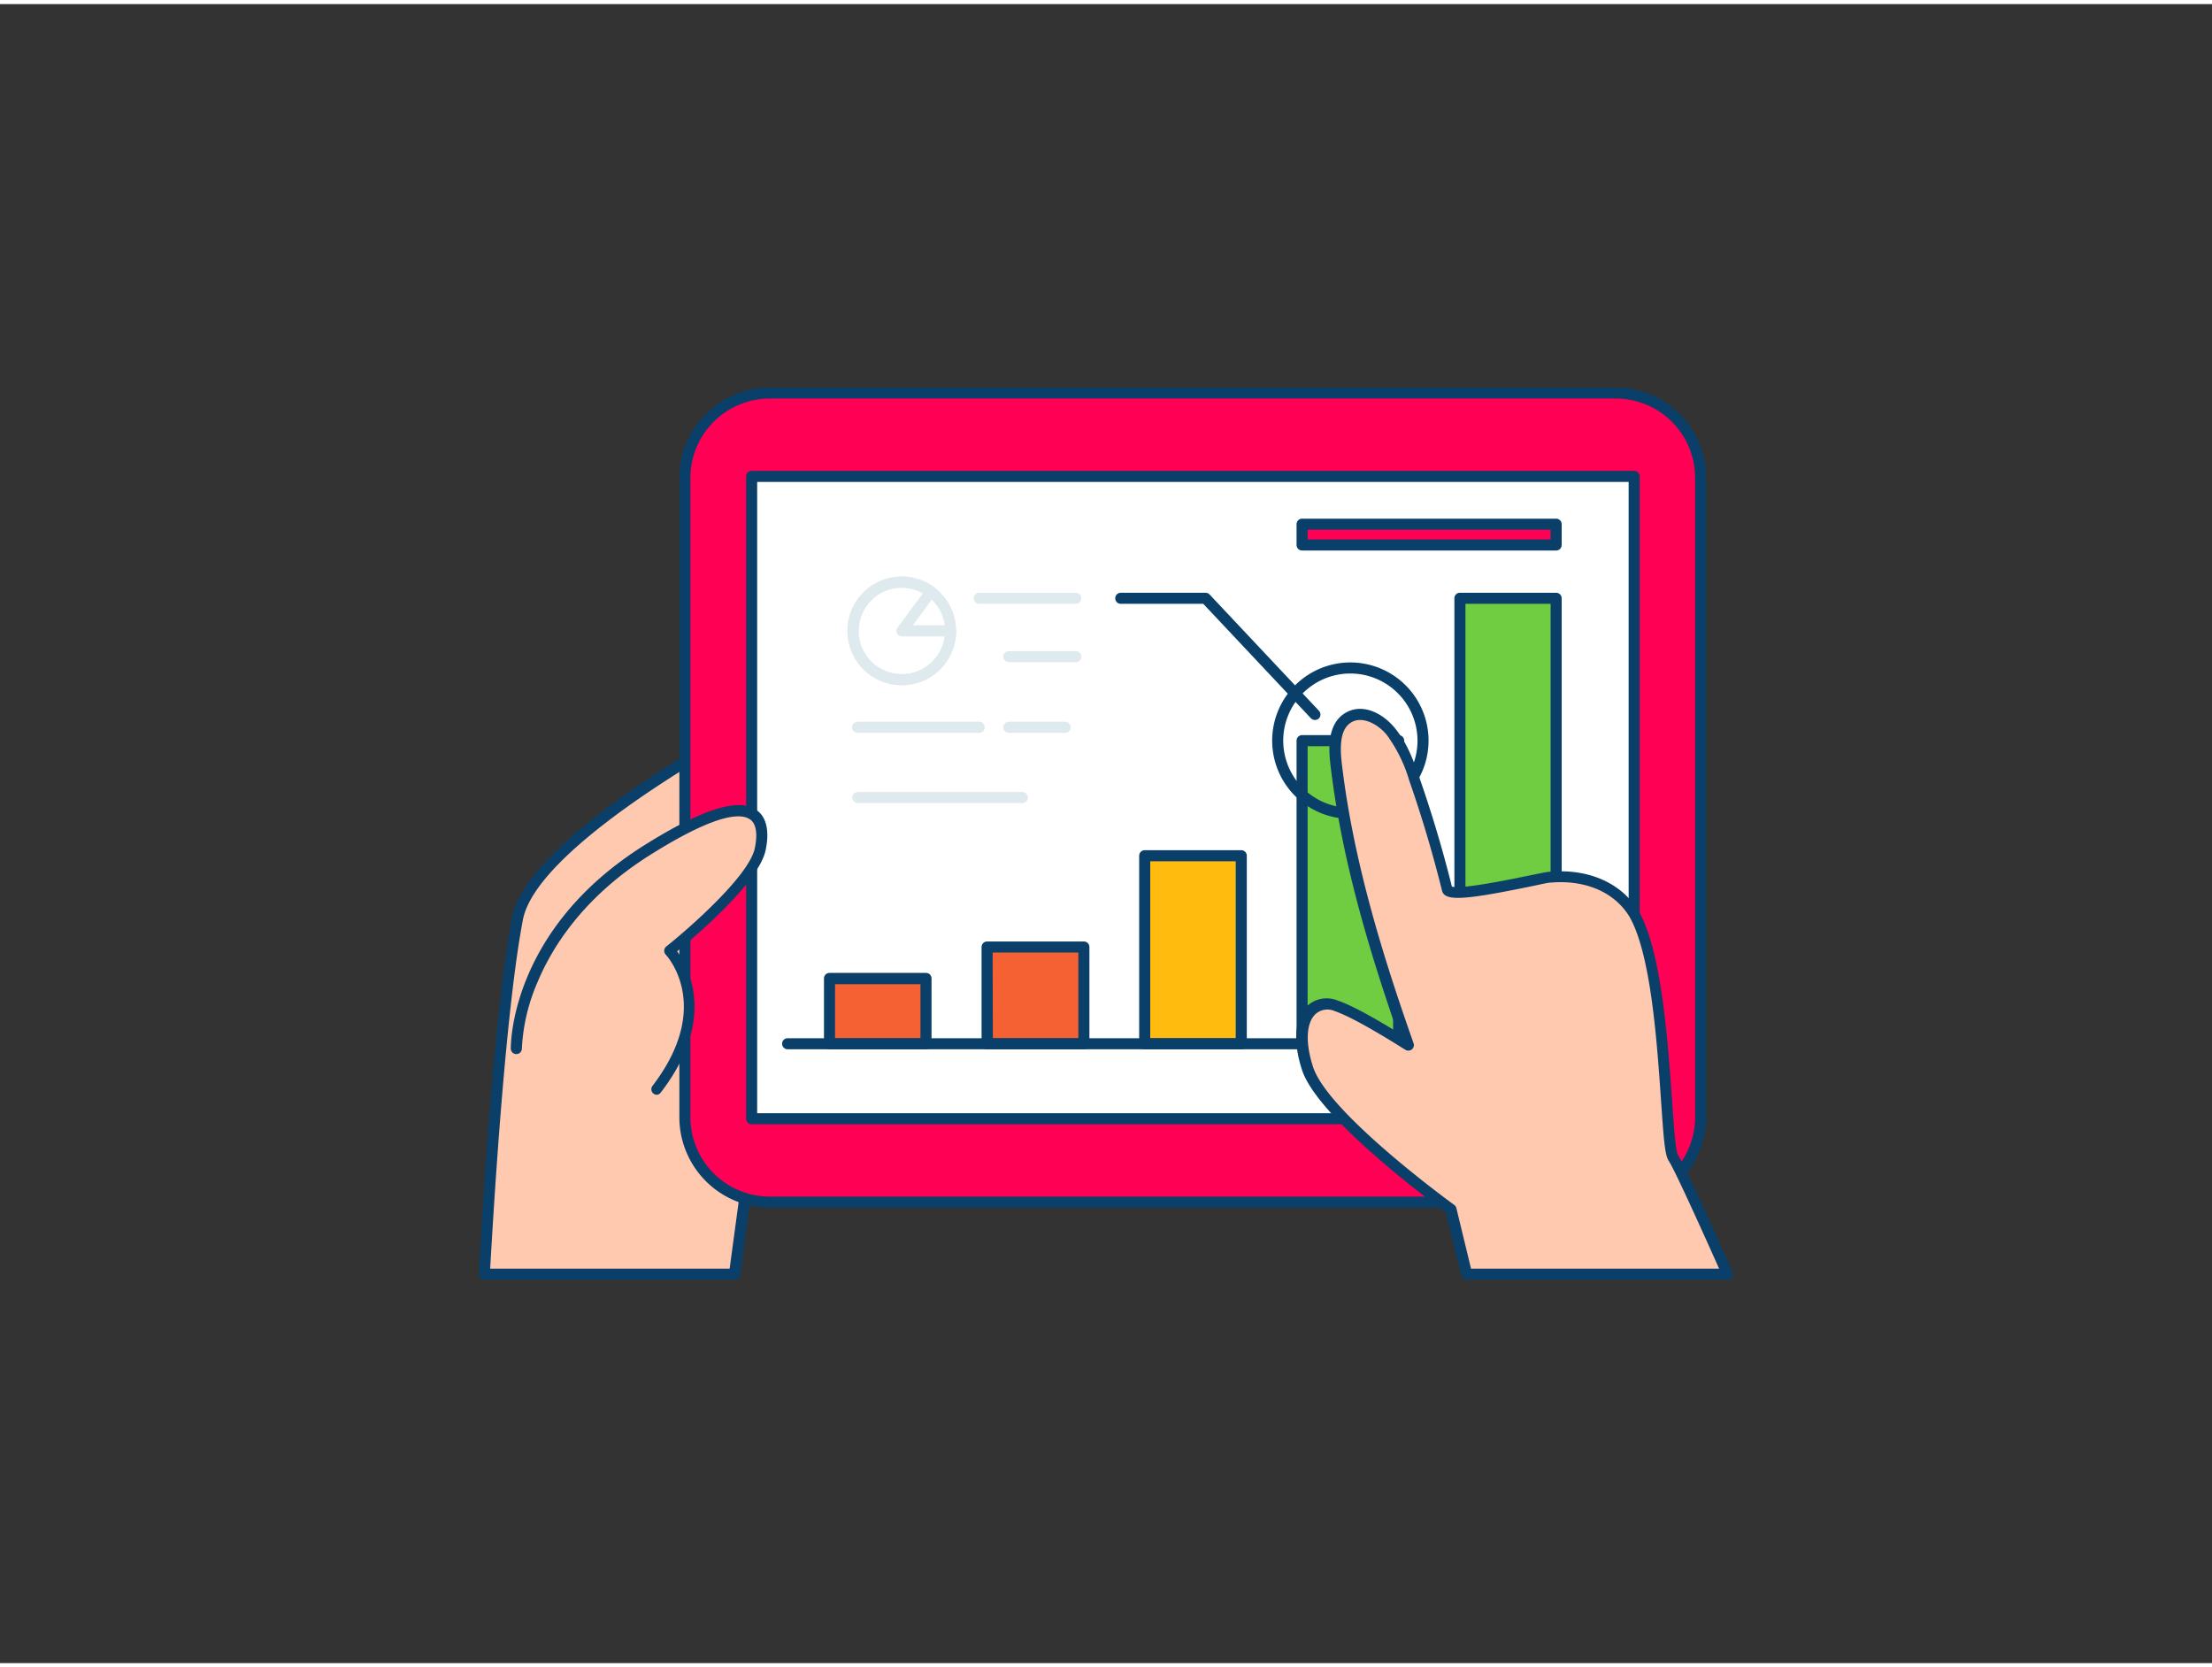 <svg xmlns="http://www.w3.org/2000/svg" viewBox="0 0 400 300" width="406" height="306" class="illustration styles_illustrationTablet__1DWOa"><rect x="0" y="0" width="400" height="300" fill="#333333" stroke="none"/><g id="_554_finance_analytics_outline" data-name="#554_finance_analytics_outline"><path d="M132.82,229.67l5-37.23-2.16-62.25s-39.35,20.72-42.11,35.19c-3.08,16.13-5.18,49.47-6,64.29Z" fill="#ffc9b0"></path><path d="M132.82,230.67H87.59a1,1,0,0,1-.73-.31,1,1,0,0,1-.27-.75c.77-13.93,2.89-48.09,6-64.41,2.82-14.78,41-35,42.63-35.89a1,1,0,0,1,1.46.85l2.16,62.24a1,1,0,0,1,0,.17l-5,37.23A1,1,0,0,1,132.82,230.67Zm-44.18-2h43.3l4.91-36.28-2.1-60.55c-7,3.85-37.83,21.41-40.19,33.73C91.54,181.38,89.46,214.18,88.64,228.67Z" fill="#093f68"></path><rect x="123.89" y="70.33" width="183.64" height="146.3" rx="15.34" fill="#ff0055"></rect><path d="M292.19,217.64h-153a16.36,16.36,0,0,1-16.34-16.35V85.67a16.36,16.36,0,0,1,16.34-16.34h153a16.36,16.36,0,0,1,16.34,16.34V201.29A16.36,16.36,0,0,1,292.19,217.64Zm-153-146.31a14.35,14.35,0,0,0-14.34,14.34V201.29a14.36,14.36,0,0,0,14.34,14.35h153a14.36,14.36,0,0,0,14.34-14.35V85.67a14.35,14.35,0,0,0-14.34-14.34Z" fill="#093f68"></path><rect x="135.91" y="85.41" width="159.59" height="116.15" fill="#fff"></rect><path d="M295.51,202.56H135.92a1,1,0,0,1-1-1V85.41a1,1,0,0,1,1-1H295.51a1,1,0,0,1,1,1V201.56A1,1,0,0,1,295.51,202.56Zm-158.59-2H294.51V86.41H136.92Z" fill="#093f68"></path><rect x="150.02" y="176.19" width="17.46" height="11.78" fill="#f56132"></rect><path d="M167.47,189H150a1,1,0,0,1-1-1V176.19a1,1,0,0,1,1-1h17.45a1,1,0,0,1,1,1V188A1,1,0,0,1,167.47,189ZM151,187h15.45v-9.77H151Z" fill="#093f68"></path><rect x="178.5" y="170.51" width="17.46" height="17.46" fill="#f56132"></rect><path d="M196,189H178.5a1,1,0,0,1-1-1V170.51a1,1,0,0,1,1-1H196a1,1,0,0,1,1,1V188A1,1,0,0,1,196,189Zm-16.46-2H195V171.51H179.5Z" fill="#093f68"></path><rect x="206.98" y="154" width="17.46" height="33.97" fill="#ffbc0e"></rect><path d="M224.44,189H207a1,1,0,0,1-1-1V154a1,1,0,0,1,1-1h17.46a1,1,0,0,1,1,1v34A1,1,0,0,1,224.44,189ZM208,187h15.46V155H208Z" fill="#093f68"></path><rect x="235.46" y="133.19" width="17.46" height="54.77" fill="#70cc40"></rect><path d="M252.92,189H235.46a1,1,0,0,1-1-1V133.19a1,1,0,0,1,1-1h17.46a1,1,0,0,1,1,1V188A1,1,0,0,1,252.92,189Zm-16.46-2h15.46V134.19H236.46Z" fill="#093f68"></path><rect x="263.95" y="107.45" width="17.46" height="80.52" fill="#70cc40"></rect><path d="M281.4,189H264a1,1,0,0,1-1-1V107.45a1,1,0,0,1,1-1H281.4a1,1,0,0,1,1,1V188A1,1,0,0,1,281.4,189ZM265,187H280.4V108.45H265Z" fill="#093f68"></path><path d="M289.71,189H142.43a1,1,0,0,1,0-2H289.71a1,1,0,0,1,0,2Z" fill="#093f68"></path><path d="M244.19,147.33a14.14,14.14,0,1,1,14.14-14.14A14.16,14.16,0,0,1,244.19,147.33Zm0-26.28a12.14,12.14,0,1,0,12.14,12.14A12.16,12.16,0,0,0,244.19,121.05Z" fill="#093f68"></path><path d="M262.37,217.91l2.86,11.76h47.18c-3.44-7.74-8.73-19.46-9.81-21-1.64-2.38-1-33.52-7.07-44.11-3.27-5.37-9.33-7.19-15.33-6.65-1.8.16-18,4.17-18.47,2.19q-2.52-10.14-6-20a27.29,27.29,0,0,0-4.23-8.54c-1.87-2.28-5.19-4-7.72-2.47s-2.53,5.22-2.19,8.2c2,17.37,7.25,34.53,13,51,0,0-8.71-5.63-13-7.14s-8,2.6-5.14,11.41S262.37,217.91,262.37,217.91Z" fill="#ffc9b0"></path><path d="M312.41,230.67H265.23a1,1,0,0,1-1-.77l-2.76-11.39c-2.85-2.08-23.13-17.14-26-25.7-1.7-5.16-1.37-9.4.89-11.62a5.16,5.16,0,0,1,5.53-1c3,1,7.88,3.92,10.82,5.72-5-14.45-10.15-31.27-12.14-48.52-.35-3-.46-7.28,2.66-9.18s6.79,0,9,2.7,3.29,5.65,4.4,8.84c2.27,6.49,4.26,13.16,5.92,19.83,1.79.52,10.58-1.3,14-2,2-.41,3.05-.63,3.53-.67,7.18-.64,13.11,2,16.26,7.13,4.11,7.17,5.23,23.25,6,33.89.32,4.64.65,9.43,1.08,10.18.86,1.26,4.2,8.39,9.9,21.19a1,1,0,0,1-.08,1A1,1,0,0,1,312.41,230.67Zm-46.4-2h44.86c-5.06-11.33-8.36-18.4-9.1-19.47s-.93-4.15-1.42-11.17c-.72-10.46-1.82-26.26-5.69-33-2.72-4.47-8-6.73-14.37-6.16-.38,0-1.73.32-3.29.64-12.42,2.57-15.76,2.74-16.24.8-1.66-6.71-3.66-13.41-5.93-19.93a26.6,26.6,0,0,0-4.06-8.23c-1.64-2-4.44-3.46-6.43-2.26-1.63,1-2.17,3.29-1.72,7.24,2.1,18.14,7.74,35.85,13,50.78a1,1,0,0,1-1.49,1.17c-.08,0-8.65-5.58-12.81-7a3.22,3.22,0,0,0-3.47.59c-1.67,1.64-1.82,5.22-.39,9.57,2.77,8.4,25.29,24.75,25.52,24.91a1,1,0,0,1,.38.58Z" fill="#093f68"></path><path d="M93.41,188.91s-.25-20.86,23.65-35.89c20.5-12.88,21.53-5.33,20.45-.16-1.33,6.37-16.4,18.33-16.4,18.33s9.44,9.71-2.33,25" fill="#ffc9b0"></path><path d="M118.78,197.23a1,1,0,0,1-.6-.21,1,1,0,0,1-.19-1.4c11.11-14.48,2.49-23.64,2.4-23.73a1,1,0,0,1,.1-1.48c4.11-3.27,15-12.82,16-17.76.32-1.51.63-4.19-.86-5.22s-5.58-1.42-18.08,6.44c-12.08,7.59-17.73,16.71-20.35,23a34.19,34.19,0,0,0-2.83,12,1,1,0,0,1-1,1h0a1,1,0,0,1-1-1c0-.88,0-21.61,24.12-36.75,10.42-6.55,17.05-8.65,20.29-6.4,1.82,1.27,2.4,3.79,1.67,7.28-1.23,5.86-12.81,15.68-16,18.28,2,2.79,7.24,12.24-2.93,25.5A1,1,0,0,1,118.78,197.23Z" fill="#093f68"></path><path d="M237.77,129.45a1,1,0,0,1-.73-.32l-19.45-20.68H202.67a1,1,0,0,1,0-2H218a1,1,0,0,1,.73.31l19.75,21a1,1,0,0,1,0,1.42A1,1,0,0,1,237.77,129.45Z" fill="#093f68"></path><path d="M194.54,108.45H177.08a1,1,0,0,1,0-2h17.46a1,1,0,0,1,0,2Z" fill="#dfeaef"></path><path d="M194.54,119H182.43a1,1,0,0,1,0-2h12.11a1,1,0,0,1,0,2Z" fill="#dfeaef"></path><path d="M177.08,131.77h-22a1,1,0,0,1,0-2h22a1,1,0,0,1,0,2Z" fill="#dfeaef"></path><path d="M192.62,131.77H182.43a1,1,0,0,1,0-2h10.19a1,1,0,0,1,0,2Z" fill="#dfeaef"></path><path d="M184.87,144.48H155.12a1,1,0,0,1,0-2h29.75a1,1,0,0,1,0,2Z" fill="#dfeaef"></path><path d="M163.08,123.16a9.82,9.82,0,1,1,9.82-9.82A9.83,9.83,0,0,1,163.08,123.16Zm0-17.63a7.82,7.82,0,1,0,7.82,7.81A7.82,7.82,0,0,0,163.08,105.53Z" fill="#dfeaef"></path><path d="M163.08,123.16a9.82,9.82,0,1,1,5.83-17.71,1,1,0,0,1,.4.65,1,1,0,0,1-.19.74l-4.06,5.5h6.84a1,1,0,0,1,1,1A9.82,9.82,0,0,1,163.08,123.16Zm0-17.63a7.82,7.82,0,1,0,7.76,8.81h-7.76a1,1,0,0,1-.89-.55,1,1,0,0,1,.09-1l4.6-6.24A7.88,7.88,0,0,0,163.08,105.53Z" fill="#dfeaef"></path><rect x="235.46" y="94.05" width="45.94" height="3.75" fill="#ff0055"></rect><path d="M281.4,98.81H235.46a1,1,0,0,1-1-1V94.05a1,1,0,0,1,1-1H281.4a1,1,0,0,1,1,1v3.76A1,1,0,0,1,281.4,98.81Zm-44.94-2H280.4V95.05H236.46Z" fill="#093f68"></path></g></svg>